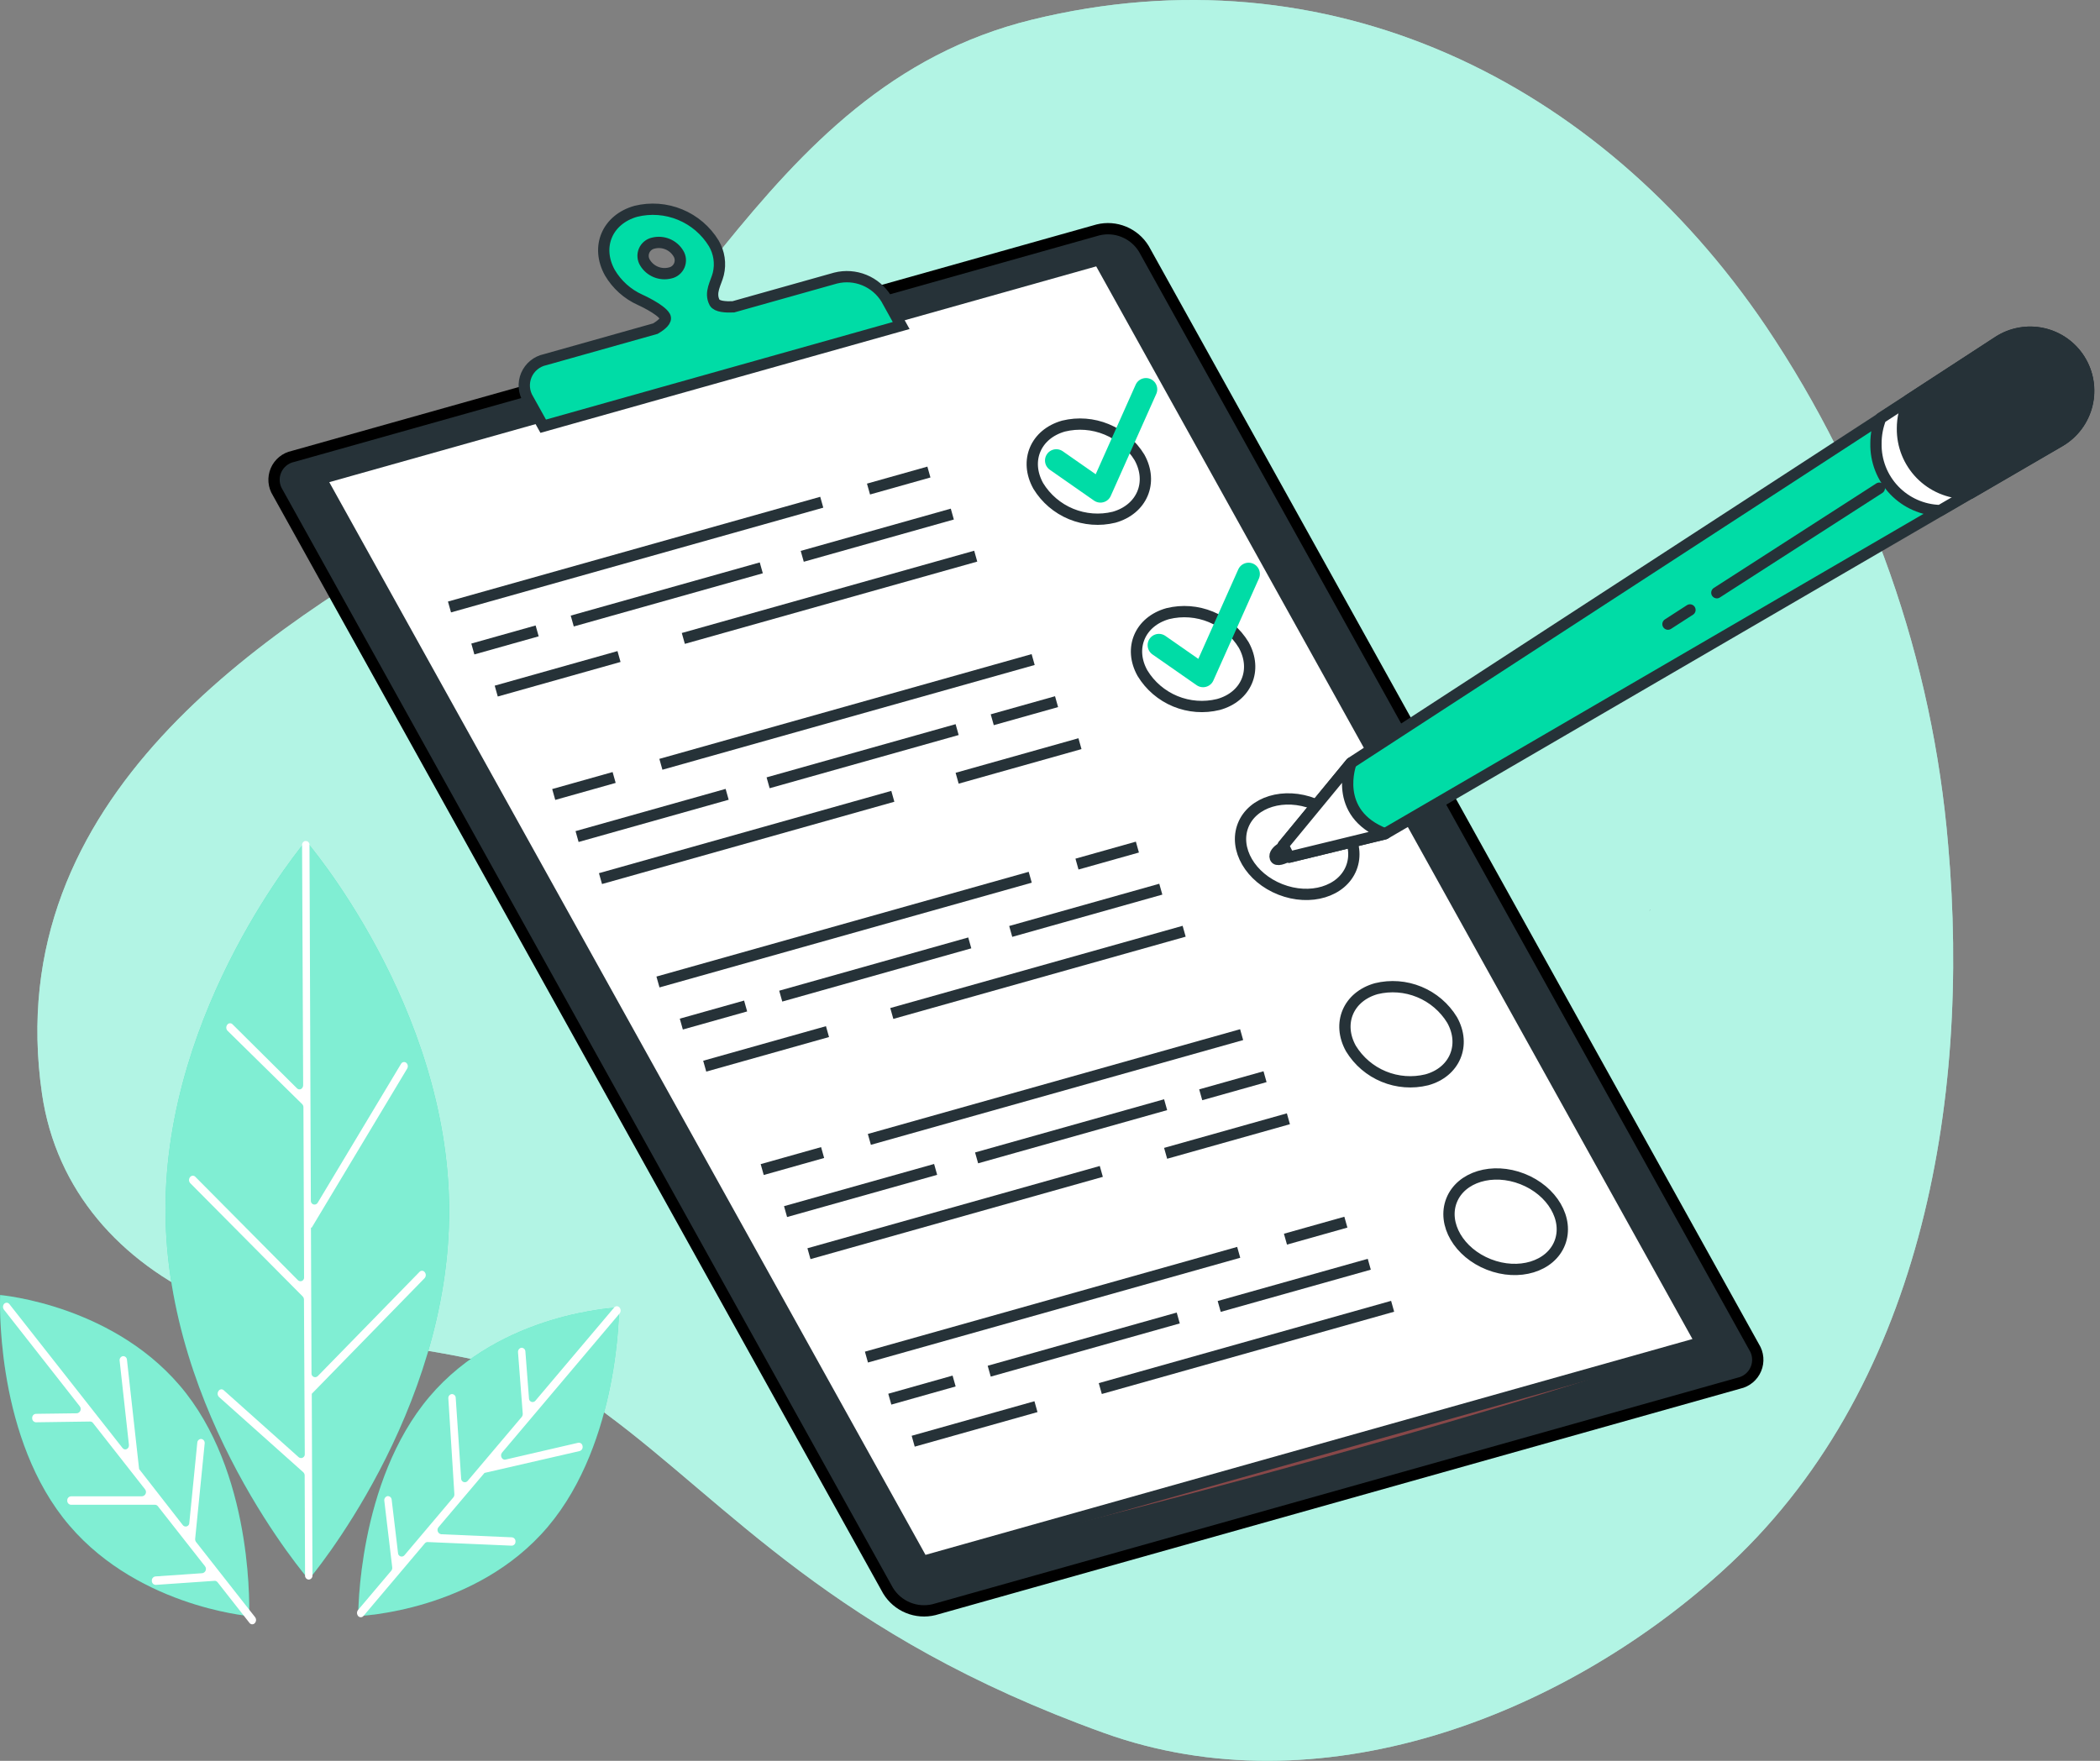 <svg width="186" height="156" viewBox="0 0 186 156" fill="none" xmlns="http://www.w3.org/2000/svg">
<rect x="0" y="0" width="186" height="156" fill="#808080" stroke="none"/>
<path d="M172.553 74.879C171.178 58.433 165.623 42.612 156.415 28.917C141.664 7.107 117.589 -4.674 91.398 1.746C66.632 7.822 60.345 34.637 39.711 46.518C23.875 55.636 -0.118 70.512 3.721 96.904C4.973 105.509 10.669 111.78 18.482 115.317C29.163 120.14 44.102 118.196 53.627 125.217C64.664 133.375 73.782 144.891 97.775 153.529C116.754 160.362 138.156 152.185 152.48 139.253C170.149 123.336 174.554 97.668 172.553 74.879Z" fill="#B2F4E4"/>
<path opacity="0.7" d="M172.553 74.879C171.178 58.433 165.623 42.612 156.415 28.917C141.664 7.107 117.589 -4.674 91.398 1.746C66.632 7.822 60.345 34.637 39.711 46.518C23.875 55.636 -0.118 70.512 3.721 96.904C4.973 105.509 10.669 111.78 18.482 115.317C29.163 120.14 44.102 118.196 53.627 125.217C64.664 133.375 73.782 144.891 97.775 153.529C116.754 160.362 138.156 152.185 152.48 139.253C170.149 123.336 174.554 97.668 172.553 74.879Z" fill="#B2F4E4"/>
<path d="M27.096 74.499C27.096 74.499 39.716 89.087 39.783 107.159C39.85 125.231 27.345 139.939 27.345 139.939C27.345 139.939 14.724 125.351 14.657 107.284C14.59 89.217 27.096 74.499 27.096 74.499Z" fill="#00DCA6"/>
<path d="M54.827 115.835C54.827 115.835 54.904 127.712 48.526 135.26C42.149 142.808 31.731 143.173 31.731 143.173C31.731 143.173 31.649 131.296 38.032 123.748C44.414 116.2 54.827 115.835 54.827 115.835Z" fill="#00DCA6"/>
<path d="M0.012 114.735C0.012 114.735 -0.516 126.598 5.573 134.448C11.663 142.299 22.061 143.172 22.061 143.172C22.061 143.172 22.585 131.31 16.495 123.459C10.405 115.609 0.012 114.735 0.012 114.735Z" fill="#00DCA6"/>
<g opacity="0.5">
<path d="M27.096 74.499C27.096 74.499 39.716 89.087 39.783 107.158C39.85 125.23 27.345 139.938 27.345 139.938C27.345 139.938 14.724 125.35 14.657 107.283C14.59 89.216 27.096 74.499 27.096 74.499Z" fill="white"/>
<path d="M54.827 115.834C54.827 115.834 54.904 127.711 48.526 135.26C42.149 142.808 31.731 143.173 31.731 143.173C31.731 143.173 31.649 131.296 38.032 123.748C44.414 116.199 54.827 115.834 54.827 115.834Z" fill="white"/>
<path d="M0.012 114.735C0.012 114.735 -0.516 126.597 5.573 134.448C11.663 142.299 22.061 143.172 22.061 143.172C22.061 143.172 22.585 131.31 16.495 123.459C10.405 115.608 0.012 114.735 0.012 114.735Z" fill="white"/>
</g>
<path d="M19.35 123.244C19.373 123.202 19.405 123.167 19.444 123.14C19.483 123.113 19.527 123.096 19.574 123.09C19.621 123.084 19.669 123.089 19.713 123.105C19.758 123.121 19.798 123.147 19.83 123.182L26.462 129.108C26.513 129.148 26.575 129.172 26.64 129.177C26.705 129.182 26.77 129.168 26.827 129.136C26.884 129.104 26.93 129.057 26.96 128.999C26.99 128.941 27.002 128.875 26.995 128.811L26.923 115.139C26.922 115.036 26.883 114.937 26.812 114.861L16.855 104.827C16.788 104.757 16.749 104.665 16.744 104.568C16.738 104.471 16.768 104.376 16.826 104.299C16.852 104.26 16.886 104.227 16.926 104.204C16.966 104.18 17.011 104.167 17.058 104.163C17.104 104.16 17.151 104.168 17.194 104.185C17.237 104.203 17.275 104.23 17.306 104.265L26.39 113.421C26.438 113.468 26.5 113.499 26.567 113.509C26.633 113.519 26.701 113.508 26.761 113.477C26.821 113.446 26.87 113.397 26.901 113.337C26.931 113.278 26.942 113.209 26.932 113.143L26.875 98.099C26.876 97.995 26.836 97.895 26.764 97.821L20.157 91.323C20.089 91.254 20.049 91.162 20.043 91.066C20.036 90.969 20.065 90.873 20.123 90.795C20.148 90.756 20.182 90.723 20.222 90.699C20.262 90.675 20.307 90.661 20.353 90.657C20.4 90.653 20.447 90.66 20.49 90.678C20.533 90.695 20.572 90.722 20.603 90.757L26.308 96.424C26.52 96.635 26.851 96.463 26.851 96.141L26.755 74.873C26.749 74.781 26.781 74.69 26.842 74.62C26.903 74.55 26.988 74.506 27.081 74.499C27.127 74.501 27.172 74.513 27.214 74.533C27.255 74.553 27.293 74.581 27.323 74.615C27.354 74.649 27.378 74.689 27.393 74.733C27.408 74.776 27.415 74.823 27.412 74.868L27.532 106.358C27.524 106.431 27.541 106.505 27.58 106.567C27.619 106.63 27.678 106.677 27.748 106.702C27.818 106.726 27.893 106.726 27.963 106.702C28.033 106.678 28.092 106.631 28.132 106.569L35.522 94.251C35.543 94.212 35.573 94.178 35.608 94.152C35.644 94.125 35.684 94.107 35.728 94.098C35.771 94.089 35.816 94.089 35.859 94.099C35.902 94.109 35.943 94.128 35.978 94.154C36.051 94.217 36.1 94.303 36.116 94.398C36.131 94.493 36.113 94.59 36.064 94.673L27.595 108.786L27.542 108.743L27.59 121.646C27.581 121.713 27.594 121.78 27.625 121.84C27.657 121.899 27.706 121.947 27.765 121.977C27.825 122.008 27.893 122.019 27.959 122.01C28.026 122 28.088 121.97 28.137 121.925L37.149 112.692C37.178 112.656 37.217 112.627 37.259 112.608C37.302 112.59 37.349 112.581 37.396 112.584C37.443 112.587 37.488 112.601 37.529 112.625C37.569 112.648 37.603 112.681 37.629 112.721C37.687 112.798 37.717 112.893 37.711 112.99C37.706 113.087 37.666 113.178 37.6 113.248L27.614 123.484L27.676 139.569C27.679 139.615 27.674 139.662 27.659 139.705C27.644 139.749 27.621 139.79 27.591 139.824C27.56 139.859 27.523 139.888 27.482 139.908C27.441 139.928 27.396 139.941 27.35 139.944C27.303 139.942 27.258 139.931 27.216 139.911C27.174 139.891 27.137 139.863 27.106 139.829C27.075 139.794 27.052 139.754 27.037 139.71C27.021 139.667 27.015 139.62 27.019 139.574L26.985 130.725C26.986 130.671 26.975 130.616 26.954 130.566C26.932 130.515 26.9 130.47 26.86 130.433L19.408 123.777C19.336 123.71 19.29 123.619 19.279 123.521C19.269 123.423 19.294 123.325 19.35 123.244Z" fill="white"/>
<path d="M0.362 115.518C0.393 115.483 0.431 115.455 0.474 115.438C0.517 115.42 0.564 115.413 0.61 115.416C0.656 115.419 0.702 115.433 0.742 115.457C0.782 115.48 0.816 115.513 0.842 115.551L10.852 128.287C11.063 128.561 11.461 128.359 11.418 127.994L10.597 120.566C10.581 120.473 10.601 120.378 10.654 120.299C10.707 120.221 10.788 120.167 10.88 120.149C10.926 120.145 10.971 120.15 11.015 120.164C11.058 120.178 11.098 120.201 11.132 120.231C11.166 120.261 11.193 120.298 11.213 120.339C11.232 120.38 11.243 120.425 11.245 120.47L12.32 130.149L16.198 135.125C16.24 135.177 16.297 135.215 16.361 135.232C16.425 135.25 16.494 135.248 16.556 135.225C16.619 135.202 16.673 135.161 16.711 135.106C16.749 135.051 16.769 134.986 16.768 134.919L17.474 127.817C17.476 127.771 17.487 127.726 17.506 127.685C17.526 127.643 17.553 127.606 17.587 127.575C17.621 127.544 17.661 127.52 17.704 127.505C17.747 127.49 17.793 127.483 17.839 127.486C17.931 127.503 18.013 127.556 18.067 127.633C18.12 127.711 18.142 127.806 18.127 127.898L17.287 136.325C17.275 136.429 17.305 136.534 17.368 136.618L22.594 143.274C22.652 143.35 22.682 143.445 22.678 143.542C22.673 143.638 22.635 143.73 22.57 143.801C22.54 143.837 22.502 143.864 22.459 143.882C22.416 143.901 22.369 143.908 22.323 143.906C22.277 143.903 22.232 143.889 22.191 143.866C22.151 143.843 22.116 143.811 22.09 143.773L19.269 140.178C19.238 140.138 19.198 140.105 19.152 140.083C19.106 140.061 19.055 140.051 19.005 140.054L13.798 140.413C13.752 140.413 13.707 140.404 13.664 140.387C13.622 140.369 13.583 140.343 13.55 140.311C13.518 140.278 13.492 140.24 13.475 140.197C13.457 140.155 13.448 140.109 13.448 140.063C13.438 139.969 13.465 139.875 13.524 139.801C13.582 139.727 13.666 139.678 13.76 139.665L17.93 139.377C17.995 139.364 18.056 139.335 18.106 139.292C18.157 139.249 18.195 139.194 18.218 139.131C18.241 139.069 18.247 139.002 18.236 138.936C18.225 138.871 18.197 138.809 18.155 138.758L13.976 133.436C13.947 133.399 13.909 133.369 13.867 133.348C13.825 133.327 13.778 133.316 13.731 133.316H6.283C6.191 133.309 6.105 133.266 6.044 133.196C5.983 133.126 5.952 133.035 5.957 132.942C5.954 132.896 5.96 132.85 5.974 132.806C5.989 132.762 6.012 132.722 6.042 132.687C6.073 132.652 6.11 132.624 6.151 132.603C6.192 132.583 6.237 132.571 6.283 132.568H12.56C12.632 132.565 12.702 132.542 12.762 132.502C12.822 132.461 12.869 132.405 12.898 132.338C12.927 132.272 12.937 132.199 12.927 132.128C12.916 132.056 12.885 131.989 12.838 131.934L8.232 126.065C8.203 126.027 8.165 125.995 8.122 125.974C8.078 125.952 8.031 125.941 7.982 125.941L3.183 126.008C3.137 126.005 3.092 125.994 3.051 125.974C3.009 125.954 2.972 125.926 2.941 125.892C2.91 125.857 2.887 125.817 2.871 125.774C2.856 125.73 2.85 125.684 2.852 125.638C2.848 125.592 2.854 125.546 2.868 125.502C2.882 125.458 2.904 125.417 2.934 125.382C2.964 125.347 3.001 125.318 3.042 125.297C3.083 125.276 3.128 125.263 3.174 125.259L6.821 125.211C6.888 125.201 6.951 125.174 7.005 125.131C7.058 125.089 7.098 125.033 7.123 124.969C7.147 124.906 7.154 124.837 7.143 124.77C7.133 124.703 7.104 124.64 7.061 124.587L0.362 116.046C0.3 115.972 0.266 115.878 0.266 115.782C0.266 115.685 0.3 115.592 0.362 115.518Z" fill="white"/>
<path d="M34.322 132.548C34.368 132.545 34.413 132.551 34.456 132.565C34.499 132.58 34.539 132.602 34.574 132.632C34.608 132.662 34.636 132.698 34.656 132.739C34.677 132.78 34.689 132.824 34.692 132.87L35.253 137.587C35.254 137.652 35.274 137.715 35.311 137.768C35.348 137.821 35.401 137.862 35.462 137.885C35.522 137.908 35.589 137.912 35.651 137.896C35.715 137.881 35.771 137.846 35.815 137.798L40.157 132.659C40.222 132.577 40.253 132.474 40.244 132.371L39.711 123.906C39.699 123.813 39.724 123.719 39.78 123.644C39.837 123.57 39.921 123.521 40.014 123.508C40.059 123.506 40.104 123.514 40.147 123.531C40.189 123.547 40.228 123.572 40.261 123.604C40.293 123.636 40.319 123.674 40.337 123.716C40.355 123.758 40.364 123.803 40.364 123.848L40.844 130.984C40.842 131.05 40.86 131.116 40.897 131.171C40.933 131.227 40.985 131.27 41.047 131.295C41.108 131.321 41.176 131.326 41.241 131.312C41.306 131.297 41.365 131.263 41.41 131.214L46.209 125.537C46.273 125.454 46.306 125.35 46.3 125.245L45.882 119.813C45.871 119.719 45.895 119.626 45.95 119.55C46.006 119.474 46.088 119.422 46.18 119.405C46.226 119.403 46.271 119.411 46.314 119.428C46.357 119.444 46.396 119.469 46.429 119.501C46.462 119.532 46.488 119.57 46.506 119.612C46.525 119.654 46.534 119.7 46.535 119.745L46.852 123.882C46.849 123.948 46.867 124.013 46.903 124.069C46.939 124.124 46.992 124.167 47.053 124.192C47.114 124.217 47.182 124.222 47.246 124.207C47.311 124.191 47.369 124.157 47.413 124.107L54.395 115.844C54.423 115.807 54.46 115.777 54.501 115.757C54.543 115.736 54.589 115.726 54.635 115.726C54.681 115.726 54.727 115.736 54.769 115.757C54.81 115.777 54.847 115.807 54.875 115.844C54.937 115.918 54.971 116.011 54.971 116.108C54.971 116.204 54.937 116.298 54.875 116.372L44.471 128.69C44.246 128.954 44.471 129.386 44.769 129.314L51.214 127.822C51.258 127.814 51.304 127.816 51.348 127.827C51.392 127.838 51.433 127.857 51.469 127.885C51.505 127.912 51.535 127.947 51.557 127.986C51.579 128.026 51.593 128.069 51.597 128.114C51.619 128.206 51.604 128.303 51.557 128.385C51.51 128.467 51.434 128.528 51.343 128.556L42.912 130.494L38.847 135.293C38.802 135.345 38.771 135.407 38.758 135.475C38.745 135.542 38.75 135.612 38.773 135.676C38.796 135.741 38.836 135.798 38.889 135.842C38.942 135.886 39.005 135.915 39.073 135.927L45.34 136.2C45.386 136.204 45.431 136.218 45.472 136.239C45.513 136.261 45.549 136.29 45.578 136.326C45.608 136.362 45.63 136.403 45.643 136.447C45.657 136.491 45.661 136.538 45.657 136.584C45.659 136.63 45.651 136.676 45.635 136.719C45.619 136.762 45.594 136.801 45.562 136.834C45.53 136.867 45.492 136.894 45.45 136.912C45.407 136.93 45.362 136.939 45.316 136.939L37.878 136.618C37.83 136.616 37.783 136.626 37.74 136.646C37.696 136.666 37.658 136.695 37.629 136.733L32.196 143.163C32.168 143.2 32.132 143.23 32.09 143.25C32.049 143.271 32.003 143.281 31.956 143.281C31.91 143.281 31.864 143.271 31.823 143.25C31.781 143.23 31.745 143.2 31.716 143.163C31.655 143.089 31.621 142.995 31.621 142.899C31.621 142.803 31.655 142.709 31.716 142.635L34.653 139.161C34.688 139.118 34.713 139.069 34.728 139.016C34.743 138.963 34.747 138.908 34.74 138.854L34.039 132.961C34.026 132.869 34.048 132.776 34.1 132.699C34.153 132.623 34.232 132.569 34.322 132.548Z" fill="white"/>
<path d="M154.016 122.544L82.731 142.608C81.962 142.797 81.152 142.736 80.419 142.434C79.687 142.132 79.07 141.605 78.657 140.928L24.6 43.639C24.416 43.35 24.306 43.021 24.278 42.68C24.25 42.339 24.305 41.996 24.438 41.681C24.572 41.365 24.78 41.087 25.045 40.87C25.309 40.653 25.623 40.503 25.958 40.434L97.242 20.371C98.011 20.18 98.82 20.24 99.551 20.542C100.283 20.843 100.9 21.37 101.312 22.045L155.359 119.334C155.543 119.623 155.653 119.951 155.682 120.292C155.711 120.632 155.657 120.975 155.525 121.29C155.393 121.605 155.187 121.884 154.924 122.102C154.662 122.321 154.35 122.472 154.016 122.544Z" fill="#263238" stroke="black" stroke-miterlimit="10"/>
<path d="M81.728 138.343C81.728 138.343 122.92 128.544 150.647 118.942L81.728 138.343Z" fill="#884849"/>
<path d="M150.647 118.942L81.728 138.343L28.419 42.408L97.338 23.011L150.647 118.942Z" fill="white" stroke="#263238" stroke-miterlimit="10"/>
<path d="M76.925 43.328L82.275 41.821" stroke="#263238" stroke-miterlimit="10"/>
<path d="M39.812 53.775L72.784 44.495" stroke="#263238" stroke-miterlimit="10"/>
<path d="M71.056 49.288L84.348 45.545" stroke="#263238" stroke-miterlimit="10"/>
<path d="M50.685 55.021L67.428 50.309" stroke="#263238" stroke-miterlimit="10"/>
<path d="M41.88 57.498L47.576 55.895" stroke="#263238" stroke-miterlimit="10"/>
<path d="M60.523 56.562L86.421 49.273" stroke="#263238" stroke-miterlimit="10"/>
<path d="M43.953 61.227L54.827 58.165" stroke="#263238" stroke-miterlimit="10"/>
<path d="M100.923 40.521C100.241 39.407 99.223 38.537 98.016 38.039C96.809 37.54 95.474 37.438 94.205 37.747C91.724 38.448 90.721 40.818 91.959 43.05C92.639 44.166 93.657 45.036 94.865 45.535C96.073 46.033 97.408 46.135 98.677 45.823C101.134 45.127 102.161 42.752 100.923 40.521Z" fill="white" stroke="#263238" stroke-miterlimit="10"/>
<path d="M54.395 68.881L49.044 70.388" stroke="#263238" stroke-miterlimit="10"/>
<path d="M91.508 58.433L58.536 67.714" stroke="#263238" stroke-miterlimit="10"/>
<path d="M64.405 70.373L51.112 74.115" stroke="#263238" stroke-miterlimit="10"/>
<path d="M84.775 64.639L68.033 69.352" stroke="#263238" stroke-miterlimit="10"/>
<path d="M93.581 62.164L87.885 63.766" stroke="#263238" stroke-miterlimit="10"/>
<path d="M79.079 70.55L53.186 77.84" stroke="#263238" stroke-miterlimit="10"/>
<path d="M95.654 65.886L84.775 68.948" stroke="#263238" stroke-miterlimit="10"/>
<path d="M110.156 57.138C109.476 56.022 108.458 55.151 107.25 54.653C106.042 54.154 104.707 54.053 103.437 54.364C100.957 55.06 99.954 57.435 101.192 59.642C101.871 60.759 102.889 61.63 104.097 62.129C105.305 62.627 106.641 62.728 107.91 62.416C110.386 61.739 111.394 59.364 110.156 57.138Z" fill="white" stroke="#263238" stroke-miterlimit="10"/>
<path d="M95.39 76.555L100.741 75.048" stroke="#263238" stroke-miterlimit="10"/>
<path d="M58.277 87L91.249 77.72" stroke="#263238" stroke-miterlimit="10"/>
<path d="M89.521 82.52L102.814 78.777" stroke="#263238" stroke-miterlimit="10"/>
<path d="M69.151 88.253L85.894 83.536" stroke="#263238" stroke-miterlimit="10"/>
<path d="M60.345 90.73L66.041 89.127" stroke="#263238" stroke-miterlimit="10"/>
<path d="M78.988 89.789L104.882 82.504" stroke="#263238" stroke-miterlimit="10"/>
<path d="M62.418 94.458L73.292 91.397" stroke="#263238" stroke-miterlimit="10"/>
<path d="M119.686 76.895C120.508 74.803 119.029 72.264 116.383 71.224C113.736 70.184 110.924 71.036 110.102 73.127C109.28 75.219 110.759 77.758 113.405 78.798C116.052 79.839 118.864 78.987 119.686 76.895Z" fill="white" stroke="#263238" stroke-miterlimit="10"/>
<path d="M72.86 102.111L67.51 103.618" stroke="#263238" stroke-miterlimit="10"/>
<path d="M109.973 91.665L77.001 100.945" stroke="#263238" stroke-miterlimit="10"/>
<path d="M82.87 103.604L69.578 107.342" stroke="#263238" stroke-miterlimit="10"/>
<path d="M103.241 97.871L86.498 102.583" stroke="#263238" stroke-miterlimit="10"/>
<path d="M112.046 95.39L106.35 96.993" stroke="#263238" stroke-miterlimit="10"/>
<path d="M97.545 103.782L71.651 111.071" stroke="#263238" stroke-miterlimit="10"/>
<path d="M114.115 99.118L103.241 102.179" stroke="#263238" stroke-miterlimit="10"/>
<path d="M128.616 90.365C127.936 89.25 126.918 88.38 125.71 87.882C124.502 87.383 123.167 87.281 121.898 87.592C119.417 88.292 118.414 90.663 119.652 92.894C120.332 94.01 121.35 94.881 122.558 95.379C123.766 95.878 125.101 95.979 126.371 95.668C128.851 94.987 129.859 92.587 128.616 90.365Z" fill="white" stroke="#263238" stroke-miterlimit="10"/>
<path d="M113.855 109.785L119.206 108.278" stroke="#263238" stroke-miterlimit="10"/>
<path d="M76.742 120.232L109.714 110.951" stroke="#263238" stroke-miterlimit="10"/>
<path d="M107.987 115.745L121.279 112.007" stroke="#263238" stroke-miterlimit="10"/>
<path d="M87.616 121.48L104.359 116.768" stroke="#263238" stroke-miterlimit="10"/>
<path d="M78.811 123.96L84.507 122.353" stroke="#263238" stroke-miterlimit="10"/>
<path d="M97.454 123.02L123.347 115.731" stroke="#263238" stroke-miterlimit="10"/>
<path d="M80.883 127.685L91.757 124.624" stroke="#263238" stroke-miterlimit="10"/>
<path d="M138.15 110.122C138.972 108.03 137.493 105.491 134.846 104.451C132.2 103.411 129.388 104.263 128.566 106.354C127.743 108.446 129.222 110.985 131.869 112.025C134.516 113.066 137.328 112.214 138.15 110.122Z" fill="white" stroke="#263238" stroke-miterlimit="10"/>
<path d="M74.007 24.637L64.947 27.185C64.261 27.214 63.508 27.161 63.297 26.811C62.817 25.909 63.431 25.064 63.623 24.267C63.845 23.349 63.702 22.381 63.224 21.566C62.525 20.419 61.479 19.526 60.237 19.014C58.996 18.502 57.623 18.399 56.319 18.72C53.776 19.44 52.749 21.873 54.016 24.157C54.637 25.212 55.569 26.05 56.684 26.556C56.684 26.556 58.522 27.377 58.891 28.039C59.088 28.39 58.575 28.802 58.051 29.114L48.286 31.864C47.918 31.941 47.574 32.106 47.283 32.346C46.993 32.585 46.765 32.891 46.618 33.237C46.472 33.584 46.411 33.961 46.442 34.336C46.472 34.711 46.593 35.073 46.794 35.391L48.113 37.761L79.818 28.841L78.499 26.465C78.043 25.722 77.361 25.143 76.553 24.814C75.745 24.485 74.853 24.423 74.007 24.637ZM57.869 21.537C58.287 21.433 58.727 21.466 59.125 21.63C59.523 21.794 59.858 22.081 60.081 22.449C60.181 22.606 60.24 22.784 60.255 22.969C60.271 23.154 60.24 23.34 60.168 23.511C60.095 23.682 59.982 23.833 59.838 23.95C59.694 24.068 59.524 24.149 59.342 24.186C58.926 24.29 58.487 24.257 58.09 24.094C57.693 23.931 57.358 23.645 57.135 23.279C57.036 23.122 56.976 22.943 56.961 22.758C56.945 22.573 56.975 22.387 57.047 22.216C57.119 22.045 57.232 21.894 57.375 21.776C57.518 21.657 57.688 21.576 57.869 21.537Z" fill="#00DCA6" stroke="#263238" stroke-miterlimit="10"/>
<path d="M93.557 40.799L97.468 43.529L101.499 34.493" stroke="#00DCA6" stroke-width="2" stroke-linecap="round" stroke-linejoin="round"/>
<path d="M102.646 57.158L106.557 59.884L110.588 50.853" stroke="#00DCA6" stroke-width="2" stroke-linecap="round" stroke-linejoin="round"/>
<path d="M119.662 67.585L113.659 74.893L114.177 75.939L122.666 73.871L182.415 39.09C183.011 38.741 183.532 38.276 183.946 37.723C184.36 37.169 184.659 36.539 184.825 35.868C184.992 35.197 185.022 34.499 184.915 33.817C184.807 33.134 184.564 32.48 184.2 31.892C183.836 31.311 183.36 30.807 182.8 30.411C182.239 30.015 181.606 29.735 180.936 29.586C180.266 29.437 179.573 29.423 178.898 29.545C178.222 29.666 177.578 29.921 177.002 30.294L119.662 67.585Z" fill="#00DCA6" stroke="#263238" stroke-linecap="round" stroke-linejoin="round"/>
<path d="M149.683 54.038L147.735 55.295" stroke="#263238" stroke-linecap="round" stroke-linejoin="round"/>
<path d="M166.454 43.251L152.063 52.512" stroke="#263238" stroke-linecap="round" stroke-linejoin="round"/>
<path d="M114.216 74.74C114.216 74.74 112.723 75.364 112.954 75.993C113.184 76.621 115.324 75.1 115.324 75.1L114.216 74.74Z" fill="#00DCA6" stroke="#263238" stroke-linecap="round" stroke-linejoin="round"/>
<path d="M113.659 74.893L114.177 75.939L122.666 73.871C117.964 72.043 119.662 67.604 119.662 67.604L113.659 74.893Z" fill="white" stroke="#263238" stroke-linecap="round" stroke-linejoin="round"/>
<path d="M184.2 31.859C183.836 31.277 183.36 30.774 182.799 30.378C182.239 29.982 181.605 29.701 180.935 29.553C180.265 29.404 179.573 29.39 178.897 29.512C178.222 29.633 177.578 29.888 177.002 30.261L166.579 37.046C166.298 37.762 166.155 38.524 166.157 39.292C166.127 40.833 166.708 42.323 167.774 43.436C168.84 44.549 170.303 45.195 171.843 45.233L182.434 39.072C183.031 38.721 183.551 38.254 183.965 37.699C184.378 37.143 184.676 36.511 184.84 35.838C185.005 35.166 185.033 34.467 184.923 33.784C184.813 33.1 184.567 32.446 184.2 31.859Z" fill="white" stroke="#263238" stroke-linecap="round" stroke-linejoin="round"/>
<path d="M184.2 31.859C183.836 31.277 183.36 30.774 182.799 30.378C182.239 29.982 181.605 29.701 180.935 29.553C180.265 29.404 179.573 29.39 178.897 29.512C178.222 29.633 177.578 29.888 177.002 30.261L169.084 35.42C168.701 36.209 168.502 37.076 168.503 37.953C168.493 38.7 168.63 39.442 168.907 40.136C169.184 40.83 169.595 41.462 170.116 41.997C170.638 42.532 171.26 42.959 171.946 43.253C172.633 43.547 173.371 43.703 174.118 43.712C174.247 43.712 174.382 43.712 174.506 43.712L182.434 39.1C183.035 38.75 183.559 38.282 183.975 37.724C184.391 37.166 184.69 36.531 184.855 35.855C185.02 35.179 185.047 34.477 184.934 33.79C184.822 33.104 184.572 32.447 184.2 31.859Z" fill="#263238" stroke="#263238" stroke-linecap="round" stroke-linejoin="round"/>
<path d="M146.137 80.59C146.118 80.643 146.103 80.697 146.094 80.753C146.151 80.59 146.17 80.527 146.137 80.59Z" fill="#263238"/>
</svg>
